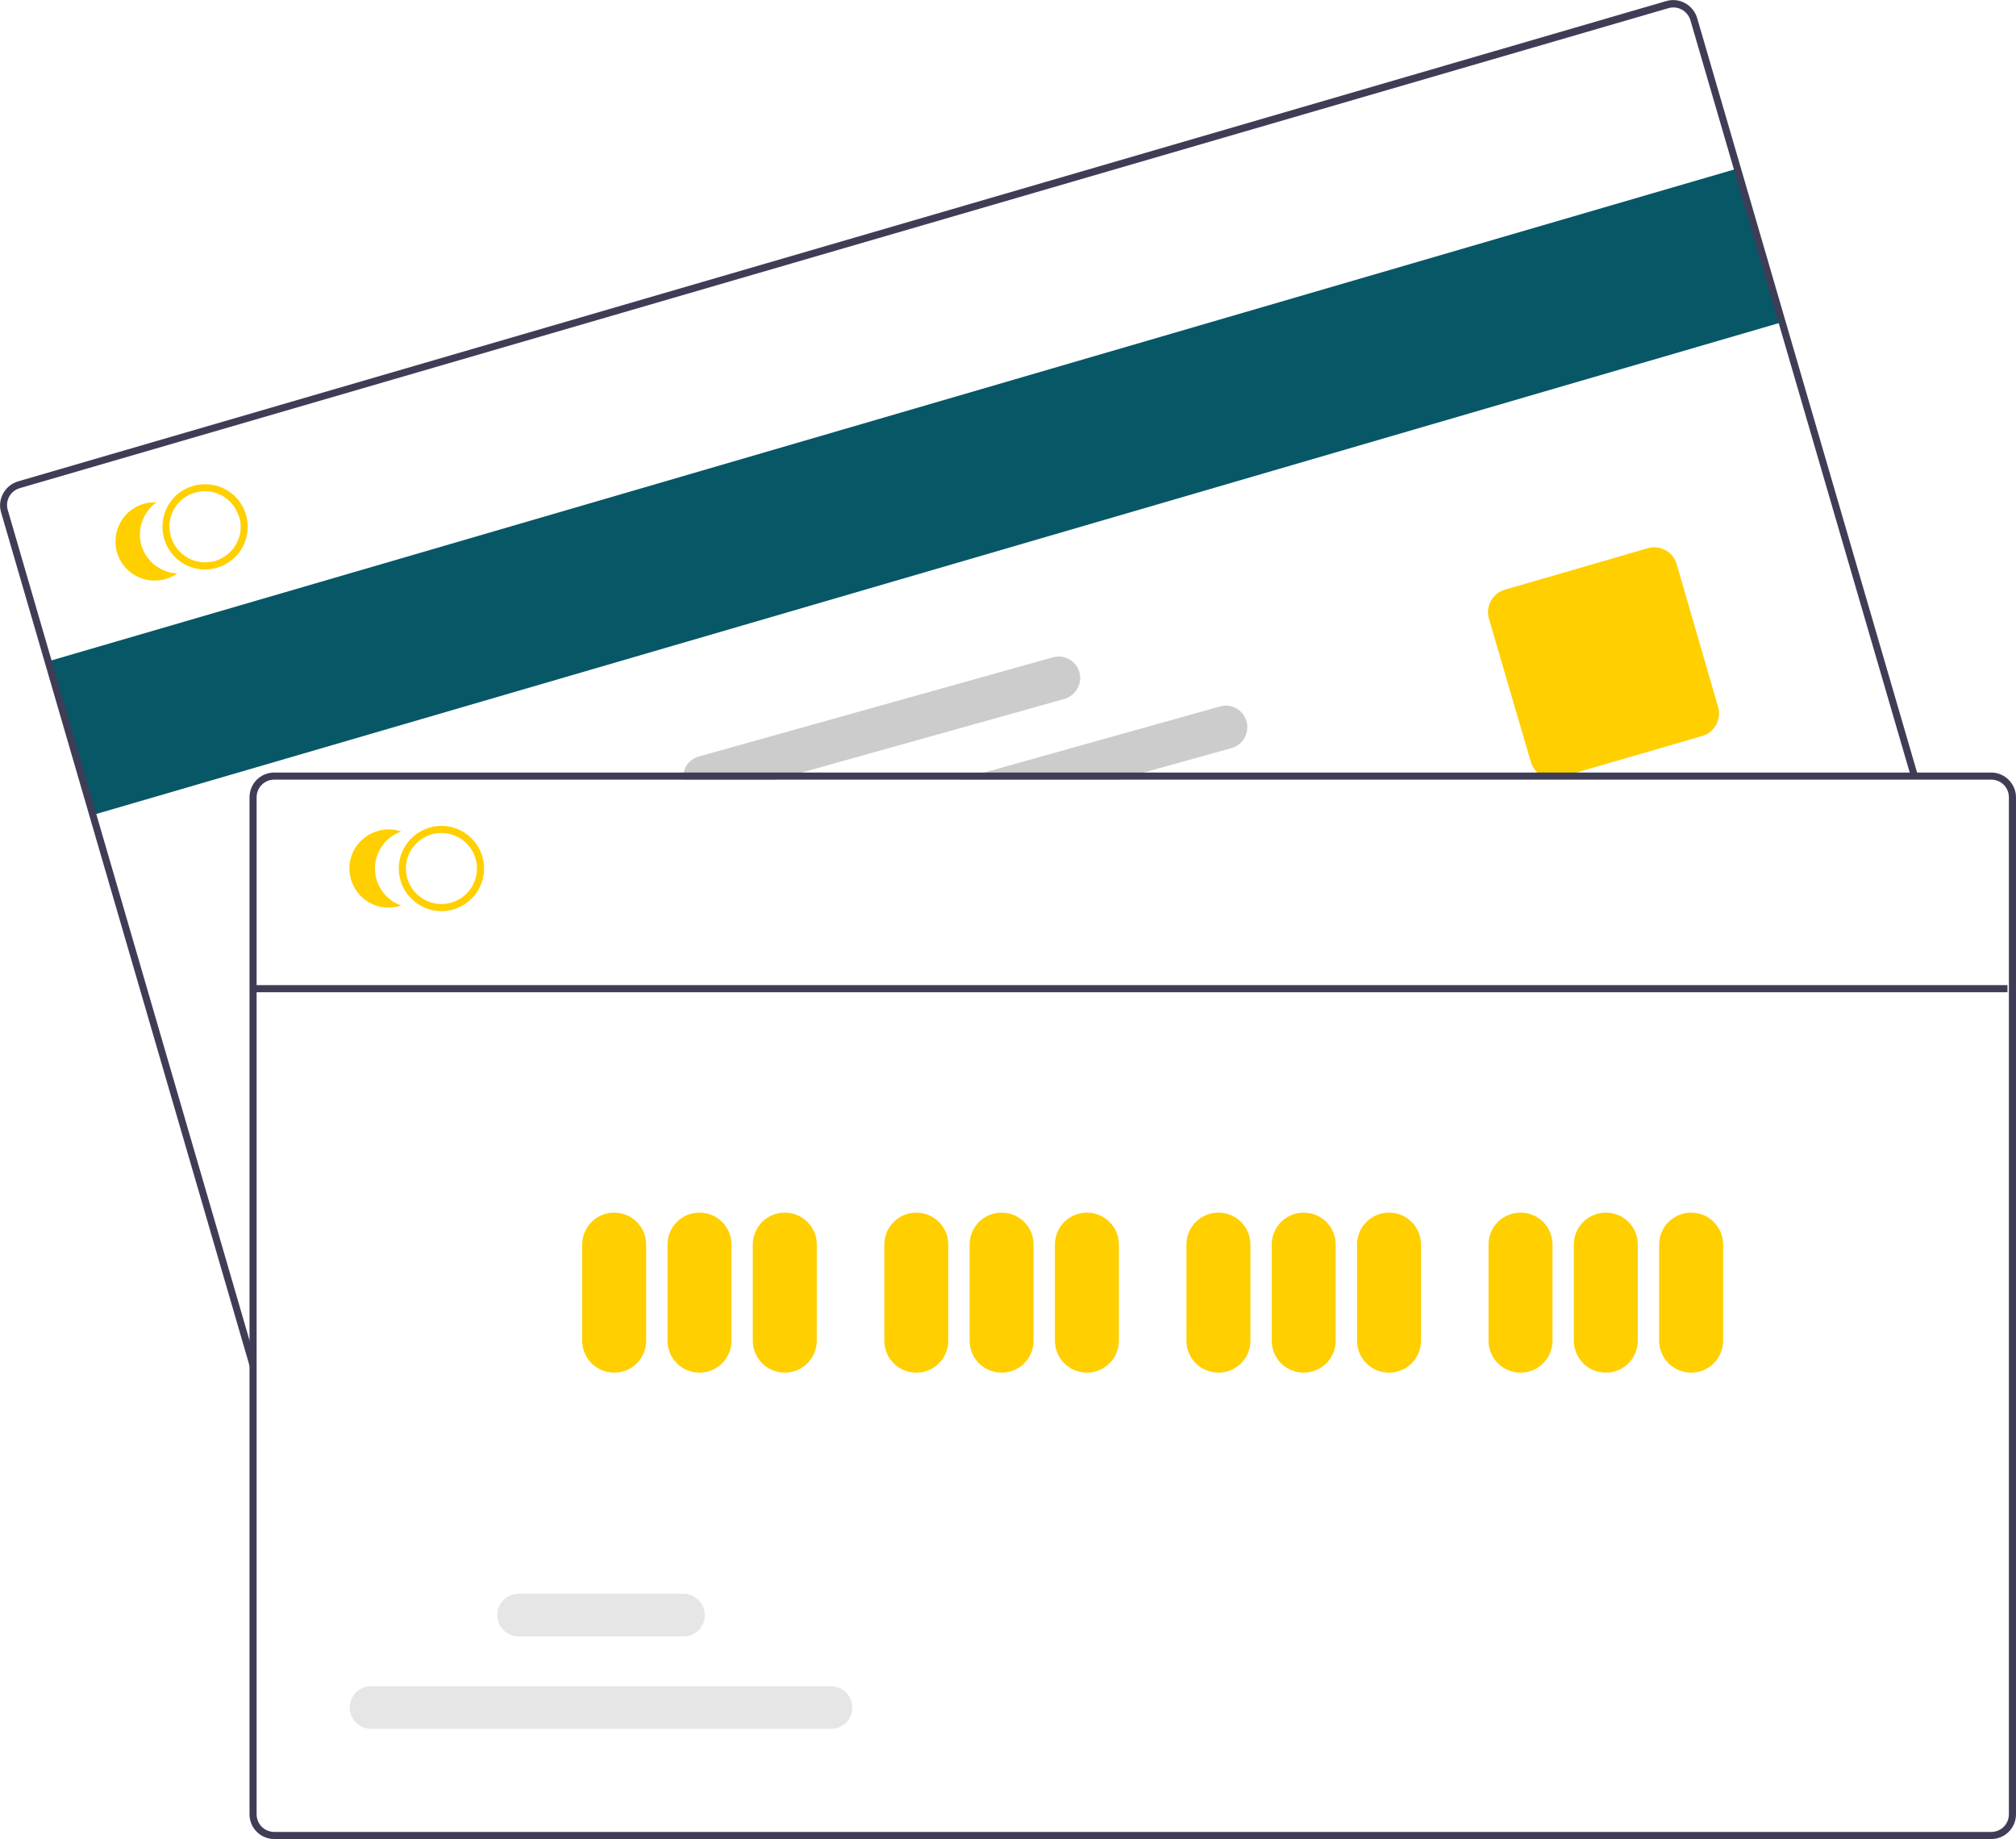 <?xml version="1.0" encoding="utf-8"?>
<svg version="1.1" id="abd5c76d-7219-42bc-94fd-ab97f702b65a" x="0px" y="0px" viewBox="0 0 567.2 517.3" style="enable-background:new 0 0 567.2 517.3;" xmlns="http://www.w3.org/2000/svg">
  <style type="text/css">
	.st0{fill:#5A76FD;}
	.st1{fill:#3F3D56;}
	.st2{fill:#F9A826;}
	.st3{fill:#CCCCCC;}
	.st4{fill:#E6E6E6;}
</style>
  <rect x="10" y="115.9" transform="matrix(0.96 -0.28 0.28 0.96 -28.433 77.546)" class="st0" width="495" height="45" style="fill: rgb(7, 87, 103);"/>
  <path class="st1" d="M70.3,384.5l-70-240.4c-1.1-3.7,1.1-7.6,4.8-8.7L468.8,0.3c3.7-1.1,7.6,1.1,8.7,4.8l62.1,213l-1.9,0.6 l-62.1-213c-0.8-2.6-3.5-4.2-6.2-3.4L5.6,137.3c-2.7,0.8-4.2,3.5-3.4,6.2l70,240.4L70.3,384.5z"/>
  <path class="st2" d="M436.9,219c-2.9,0-5.4-1.9-6.2-4.7L418.9,174c-1-3.4,1-7.1,4.4-8.1l40.3-11.7c3.4-1,7.1,1,8.1,4.4l11.7,40.3 c1,3.4-1,7.1-4.4,8.1l-40.3,11.7C438.1,218.9,437.5,219,436.9,219z" style="fill: rgb(255, 207, 0);"/>
  <path class="st2" d="M69.2,144.8c-0.1-0.4-0.3-0.8-0.4-1.2c-2.5-6.1-9.5-9-15.7-6.5c-5.2,2.1-8.2,7.6-7.2,13.2 c0.1,0.4,0.2,0.8,0.3,1.3c1.5,5.1,6.2,8.6,11.5,8.6c1.1,0,2.3-0.2,3.4-0.5C67.4,157.8,71.1,151.2,69.2,144.8z M60.5,157.8 c-5.3,1.5-10.8-1.5-12.4-6.8c-0.1-0.4-0.2-0.8-0.3-1.3c-0.9-5.5,2.9-10.6,8.3-11.4c4.5-0.7,8.9,1.7,10.7,5.9 c0.2,0.4,0.3,0.8,0.5,1.2C68.9,150.7,65.8,156.2,60.5,157.8L60.5,157.8z" style="fill: rgb(255, 207, 0);"/>
  <path class="st2" d="M39.8,153.4c-1.3-4.5,0.4-9.3,4.2-12.1c-6.1-0.3-11.2,4.4-11.5,10.5S36.9,163,43,163.3c2.5,0.1,4.9-0.6,6.9-2 C45.2,161.1,41.1,157.9,39.8,153.4z" style="fill: rgb(255, 207, 0);"/>
  <path class="st3" d="M350.7,202.9c-0.9-3.2-4.2-5.1-7.4-4.2l0,0l-66.4,18.6l-7.1,2h44.9l7.1-2l24.8-6.9 C349.7,209.5,351.6,206.2,350.7,202.9z"/>
  <path class="st3" d="M303.7,189.1c-0.9-3.2-4.2-5.1-7.5-4.2l-99.6,27.9c-2.9,0.8-4.7,3.6-4.4,6.6H218l7.2-2l74.3-20.8 C302.7,195.6,304.6,192.3,303.7,189.1z"/>
  <path class="st1" d="M560.2,217.3h-483c-3.9,0-7,3.1-7,7v286c0,3.9,3.1,7,7,7h483c3.9,0,7-3.1,7-7v-286 C567.2,220.4,564,217.3,560.2,217.3z M565.2,510.3c0,2.8-2.2,5-5,5h-483c-2.8,0-5-2.2-5-5v-286c0-2.8,2.2-5,5-5h483c2.8,0,5,2.2,5,5 V510.3z"/>
  <path class="st2" d="M124.2,256.3c-6.6,0-12-5.4-12-12s5.4-12,12-12c6.6,0,12,5.4,12,12S130.8,256.3,124.2,256.3z M124.2,234.3 c-5.5,0-10,4.5-10,10s4.5,10,10,10s10-4.5,10-10S129.7,234.3,124.2,234.3z" style="fill: rgb(255, 207, 0);"/>
  <path class="st2" d="M105.5,244.3c0-4.7,3-8.9,7.4-10.4c-5.7-2-12,1.1-14,6.8s1.1,12,6.8,14c2.3,0.8,4.9,0.8,7.2,0 C108.5,253.2,105.5,249,105.5,244.3z" style="fill: rgb(255, 207, 0);"/>
  <path class="st2" d="M172.8,386.1c-5,0-9-4-9-9v-27c0-5,4-9,9-9s9,4,9,9v27C181.8,382.1,177.8,386.1,172.8,386.1z" style="fill: rgb(255, 207, 0);"/>
  <path class="st2" d="M196.8,386.1c-5,0-9-4-9-9v-27c0-5,4-9,9-9s9,4,9,9v27C205.8,382.1,201.8,386.1,196.8,386.1z" style="fill: rgb(255, 207, 0);"/>
  <path class="st2" d="M220.8,386.1c-5,0-9-4-9-9v-27c0-5,4-9,9-9s9,4,9,9v27C229.8,382.1,225.8,386.1,220.8,386.1z" style="fill: rgb(255, 207, 0);"/>
  <path class="st2" d="M257.8,386.1c-5,0-9-4-9-9v-27c0-5,4-9,9-9s9,4,9,9v27C266.8,382.1,262.8,386.1,257.8,386.1z" style="fill: rgb(255, 207, 0);"/>
  <path class="st2" d="M281.8,386.1c-5,0-9-4-9-9v-27c0-5,4-9,9-9s9,4,9,9v27C290.8,382.1,286.8,386.1,281.8,386.1z" style="fill: rgb(255, 207, 0);"/>
  <path class="st2" d="M305.8,386.1c-5,0-9-4-9-9v-27c0-5,4-9,9-9s9,4,9,9v27C314.8,382.1,310.8,386.1,305.8,386.1z" style="fill: rgb(255, 207, 0);"/>
  <path class="st2" d="M342.8,386.1c-5,0-9-4-9-9v-27c0-5,4-9,9-9s9,4,9,9v27C351.8,382.1,347.8,386.1,342.8,386.1z" style="fill: rgb(255, 207, 0);"/>
  <path class="st2" d="M366.8,386.1c-5,0-9-4-9-9v-27c0-5,4-9,9-9s9,4,9,9v27C375.8,382.1,371.8,386.1,366.8,386.1z" style="fill: rgb(255, 207, 0);"/>
  <path class="st2" d="M390.8,386.1c-5,0-9-4-9-9v-27c0-5,4-9,9-9s9,4,9,9v27C399.8,382.1,395.8,386.1,390.8,386.1z" style="fill: rgb(255, 207, 0);"/>
  <path class="st2" d="M427.8,386.1c-5,0-9-4-9-9v-27c0-5,4-9,9-9s9,4,9,9v27C436.8,382.1,432.8,386.1,427.8,386.1z" style="fill: rgb(255, 207, 0);"/>
  <path class="st2" d="M451.8,386.1c-5,0-9-4-9-9v-27c0-5,4-9,9-9s9,4,9,9v27C460.8,382.1,456.8,386.1,451.8,386.1z" style="fill: rgb(255, 207, 0);"/>
  <path class="st2" d="M475.8,386.1c-5,0-9-4-9-9v-27c0-5,4-9,9-9s9,4,9,9v27C484.8,382.1,480.8,386.1,475.8,386.1z" style="fill: rgb(255, 207, 0);"/>
  <path class="st4" d="M233.8,486.3H104.4c-3.3,0-6-2.7-6-6s2.7-6,6-6h129.4c3.3,0,6,2.7,6,6S237.2,486.3,233.8,486.3z"/>
  <path class="st4" d="M192.3,460.3h-46.4c-3.3,0-6-2.7-6-6s2.7-6,6-6h46.4c3.3,0,6,2.7,6,6S195.7,460.3,192.3,460.3z"/>
  <rect x="71.8" y="277.1" class="st1" width="493" height="2"/>
</svg>